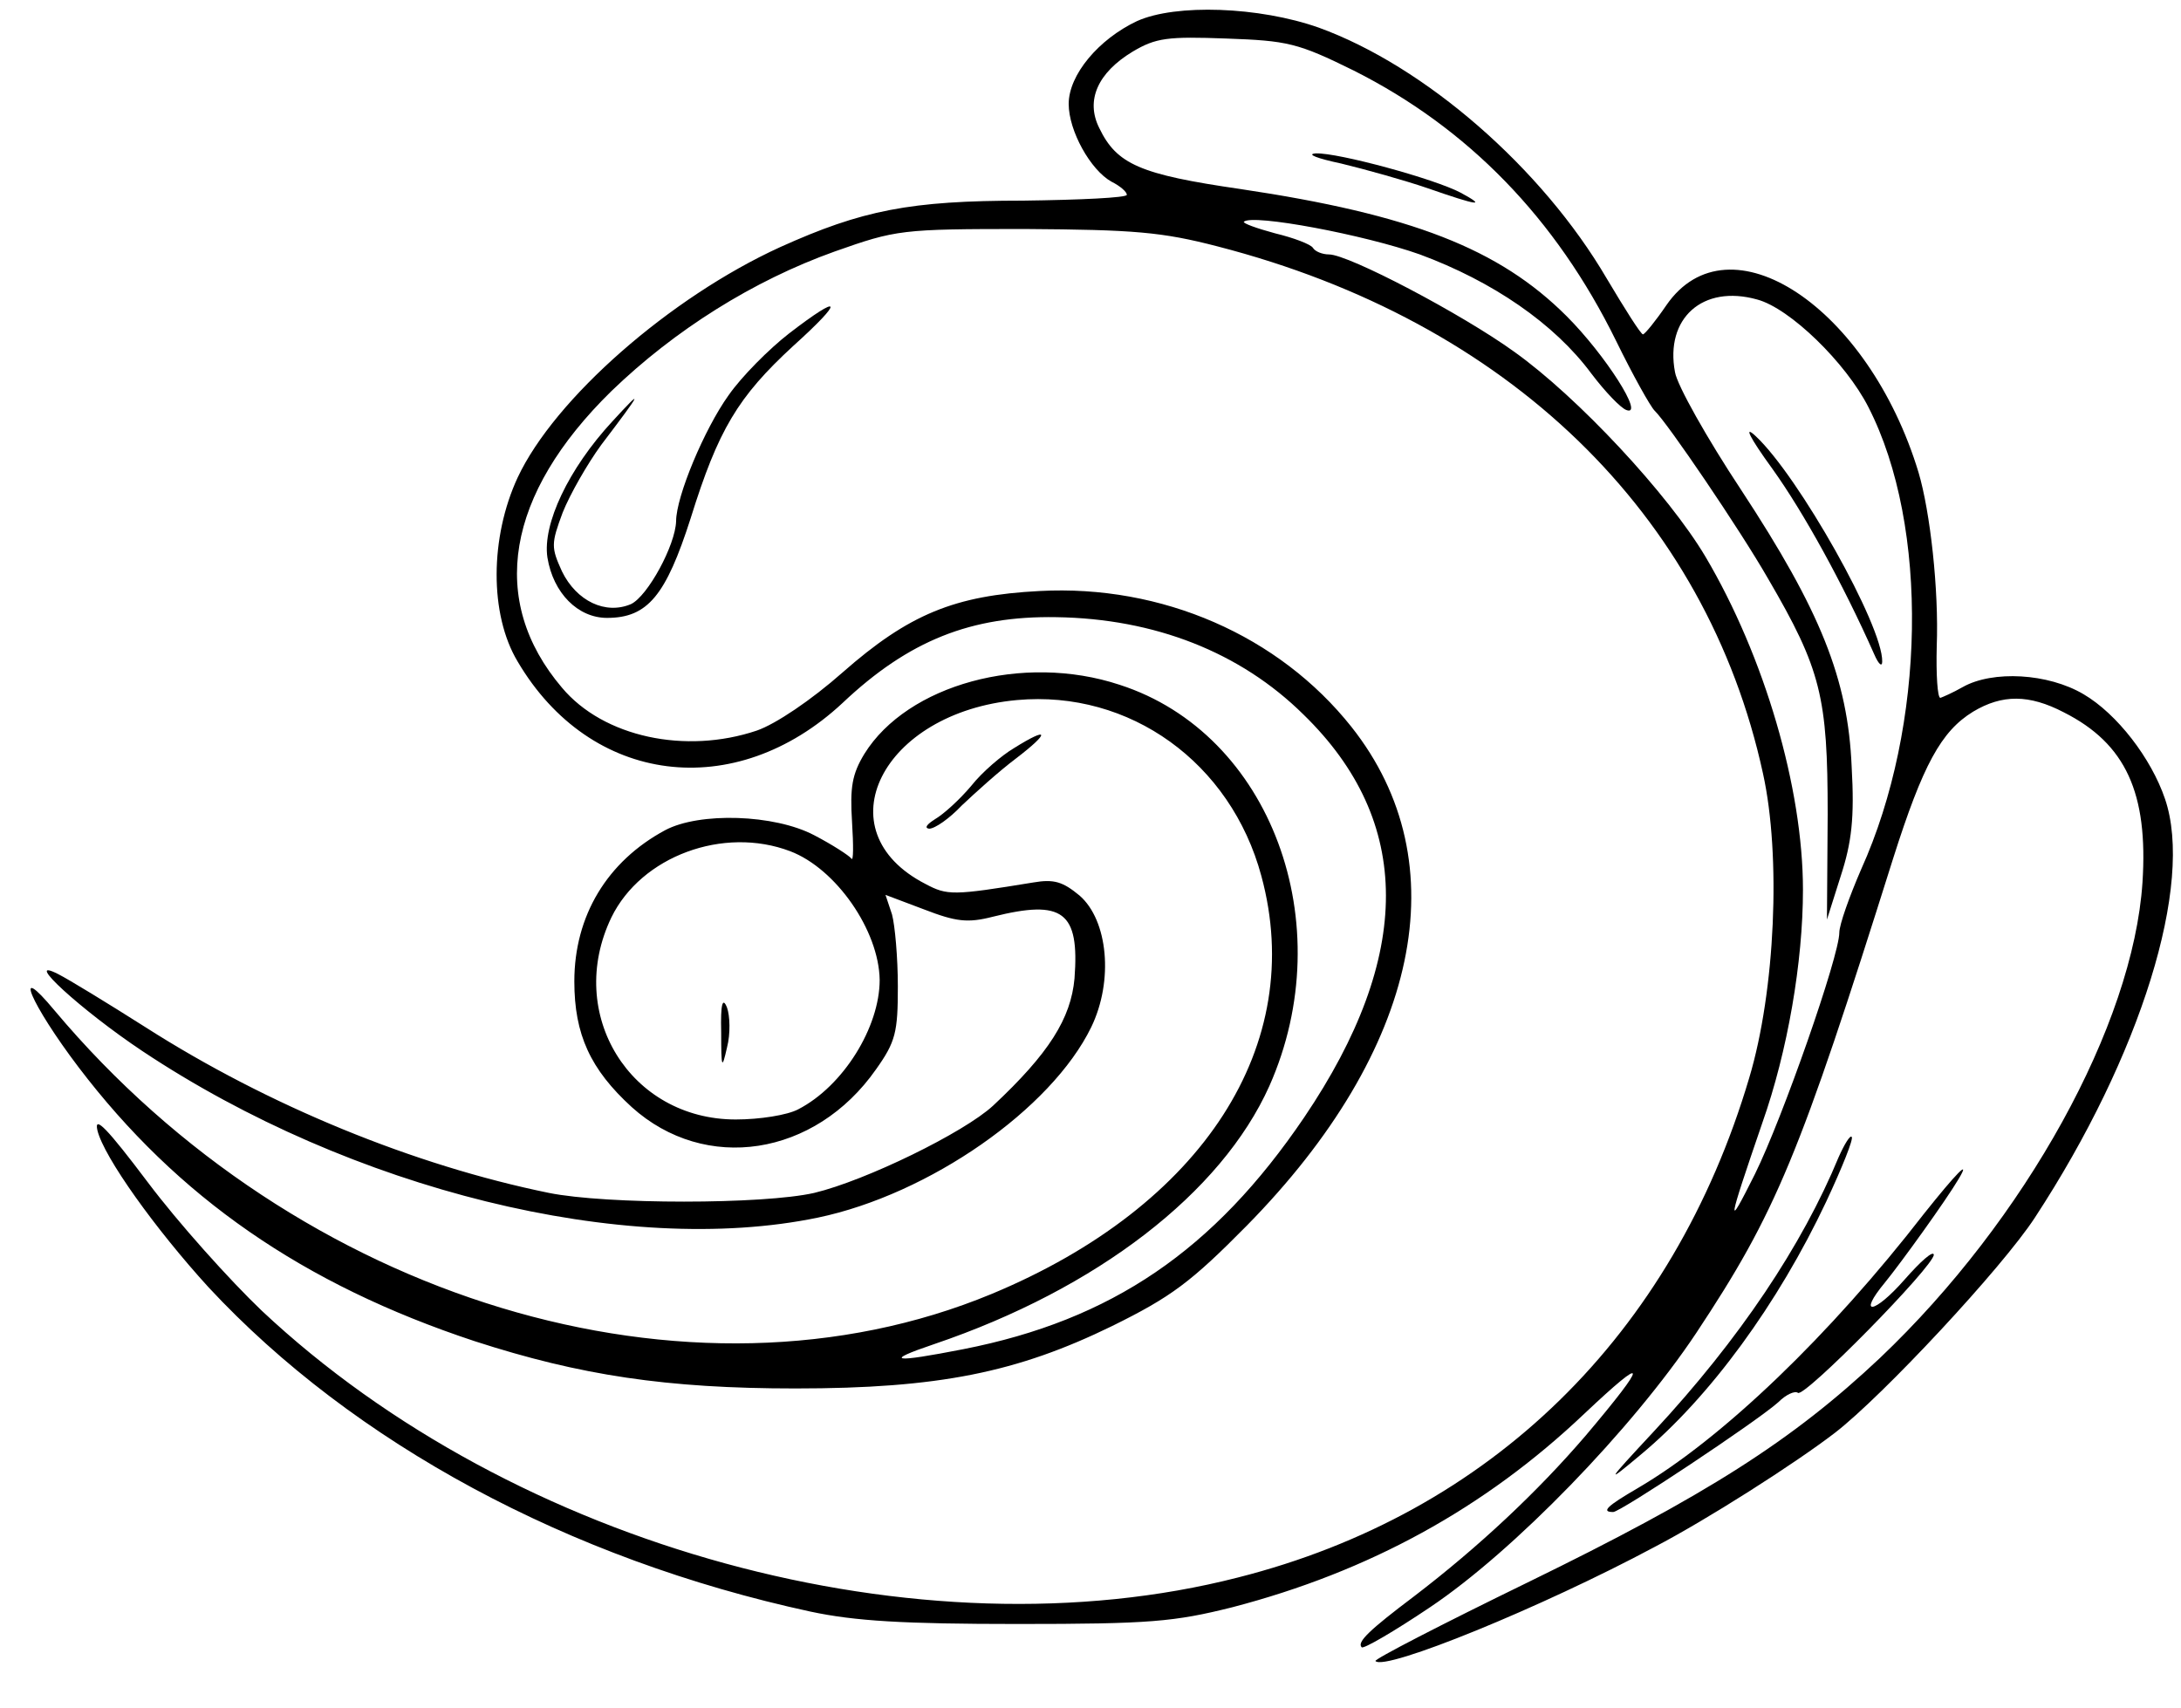 <?xml version="1.0" standalone="no"?>
<!DOCTYPE svg PUBLIC "-//W3C//DTD SVG 20010904//EN"
 "http://www.w3.org/TR/2001/REC-SVG-20010904/DTD/svg10.dtd">
<svg version="1.0" xmlns="http://www.w3.org/2000/svg"
 width="300pt" height="235pt" viewBox="0 0 300 235"
 preserveAspectRatio="xMidYMid meet">
<g transform="translate(0,235) scale(0.1,-0.1)"
fill="#000000" stroke="none">
<path d="M1564 2321 c-53 -25 -94 -74 -94 -114 0 -37 30 -91 59 -107 12 -6 21
-14 21 -18 0 -4 -64 -7 -143 -8 -155 0 -221 -13 -334 -64 -151 -69 -310 -208
-361 -317 -38 -82 -39 -188 0 -253 100 -170 299 -195 447 -57 91 86 177 120
294 118 135 -2 253 -48 340 -134 151 -147 151 -332 1 -554 -124 -183 -265
-279 -469 -319 -97 -19 -111 -17 -40 7 224 76 395 208 461 355 99 223 2 485
-206 552 -133 44 -292 0 -351 -95 -17 -28 -20 -46 -17 -94 2 -32 2 -55 -1 -50
-3 4 -26 19 -51 32 -55 29 -158 32 -205 7 -80 -43 -125 -118 -125 -208 0 -73
22 -121 79 -173 101 -91 252 -68 336 52 27 38 30 51 30 114 0 40 -4 84 -8 99
l-9 27 53 -20 c44 -17 60 -19 95 -10 96 24 119 7 112 -85 -5 -55 -35 -103
-112 -175 -40 -37 -175 -103 -246 -120 -70 -16 -286 -16 -365 0 -186 38 -386
120 -555 228 -52 33 -106 66 -120 73 -51 26 32 -50 116 -106 287 -191 664
-284 929 -229 153 32 321 149 376 262 31 64 23 147 -16 181 -23 19 -35 23 -64
18 -110 -18 -118 -18 -148 -2 -142 73 -60 236 126 253 155 14 294 -86 336
-242 63 -232 -80 -454 -371 -575 -415 -172 -954 -9 -1289 390 -59 71 -33 9 33
-78 136 -179 309 -299 545 -377 145 -47 264 -65 441 -65 197 0 305 22 436 86
81 40 108 60 185 138 238 242 292 499 144 686 -100 126 -261 196 -429 187
-117 -6 -180 -32 -271 -112 -43 -38 -92 -71 -118 -80 -98 -33 -211 -9 -268 59
-102 120 -77 266 68 408 87 84 195 152 307 192 85 30 91 31 262 31 150 -1 188
-4 265 -24 399 -103 672 -367 750 -725 25 -113 17 -299 -19 -419 -105 -354
-356 -599 -703 -687 -437 -112 -996 41 -1343 367 -44 42 -115 121 -157 177
-55 73 -74 93 -69 71 9 -37 80 -136 153 -216 199 -214 495 -374 828 -446 61
-13 128 -17 285 -17 182 0 215 3 295 23 188 49 347 136 484 266 89 84 89 73 2
-30 -66 -77 -147 -153 -236 -221 -61 -46 -79 -63 -72 -70 2 -3 45 22 94 55
115 77 278 245 366 377 110 166 142 243 271 653 41 129 66 175 110 202 40 24
77 24 125 -1 85 -43 116 -111 108 -234 -13 -196 -161 -464 -361 -654 -121
-114 -239 -189 -485 -309 -117 -57 -212 -106 -209 -108 13 -14 229 74 384 157
71 37 192 114 248 157 66 51 230 227 275 296 146 223 219 459 179 576 -19 56
-66 117 -112 144 -49 29 -125 33 -166 10 -14 -8 -28 -14 -31 -15 -4 0 -6 32
-5 71 3 78 -9 185 -25 239 -69 228 -261 355 -347 230 -15 -22 -29 -39 -32 -40
-3 0 -25 35 -50 77 -89 152 -250 292 -396 345 -82 29 -197 33 -250 9z m298
-68 c157 -79 278 -203 361 -372 23 -47 47 -90 53 -96 17 -16 117 -163 156
-231 73 -125 82 -163 82 -324 l-1 -145 19 60 c15 46 19 80 15 150 -5 121 -43
215 -152 381 -47 71 -88 144 -91 162 -14 74 38 121 113 100 45 -12 122 -87
153 -148 84 -164 79 -439 -10 -636 -16 -37 -30 -76 -30 -87 0 -32 -78 -255
-116 -332 -40 -80 -38 -70 10 70 35 99 56 222 56 321 0 140 -53 321 -134 458
-51 86 -176 220 -263 282 -72 52 -228 134 -255 134 -9 0 -19 4 -22 9 -3 5 -27
14 -52 20 -26 7 -45 14 -43 16 12 11 166 -18 242 -45 100 -37 185 -95 236
-164 19 -25 40 -47 48 -50 26 -10 -29 76 -82 129 -93 93 -214 140 -449 175
-138 20 -170 34 -194 84 -19 38 -2 76 46 105 32 19 48 21 129 18 84 -3 98 -6
175 -44z m-775 -1074 c63 -24 122 -109 123 -177 0 -65 -50 -146 -112 -178 -15
-8 -53 -14 -86 -14 -145 0 -235 145 -171 278 41 84 154 126 246 91z"/>
<path d="M1845 2125 c33 -8 87 -23 119 -34 69 -24 82 -26 45 -6 -36 19 -168
55 -199 54 -14 -1 2 -7 35 -14z"/>
<path d="M2438 1705 c43 -60 97 -158 140 -255 6 -14 11 -18 11 -10 1 49 -115
255 -174 310 -17 16 -9 -1 23 -45z"/>
<path d="M992 930 c0 -50 1 -52 8 -21 5 19 4 44 0 55 -6 15 -9 5 -8 -34z"/>
<path d="M1085 1891 c-27 -21 -65 -59 -83 -85 -33 -46 -72 -139 -72 -173 -1
-33 -39 -103 -62 -114 -35 -15 -75 4 -95 45 -15 33 -15 38 1 81 10 25 34 67
53 93 57 75 59 80 15 32 -60 -65 -96 -141 -89 -187 8 -49 42 -83 82 -83 56 0
81 31 115 137 38 122 65 167 141 237 71 64 68 74 -6 17z"/>
<path d="M1395 1321 c-17 -10 -44 -33 -59 -52 -16 -19 -38 -39 -50 -46 -11 -7
-15 -12 -8 -13 8 0 28 14 45 32 18 17 51 47 75 65 47 36 45 44 -3 14z"/>
<path d="M2529 758 c-50 -121 -136 -250 -254 -377 -67 -72 -67 -73 -18 -32 95
79 189 208 255 348 22 47 38 87 35 89 -2 3 -10 -10 -18 -28z"/>
<path d="M2647 681 c-130 -168 -278 -310 -394 -378 -43 -25 -51 -33 -34 -33
10 0 198 125 227 151 11 11 23 16 27 13 8 -8 187 174 187 190 -1 6 -18 -9 -40
-34 -42 -48 -66 -51 -27 -4 22 27 84 113 101 142 18 30 -4 7 -47 -47z"/>
</g>
</svg>
